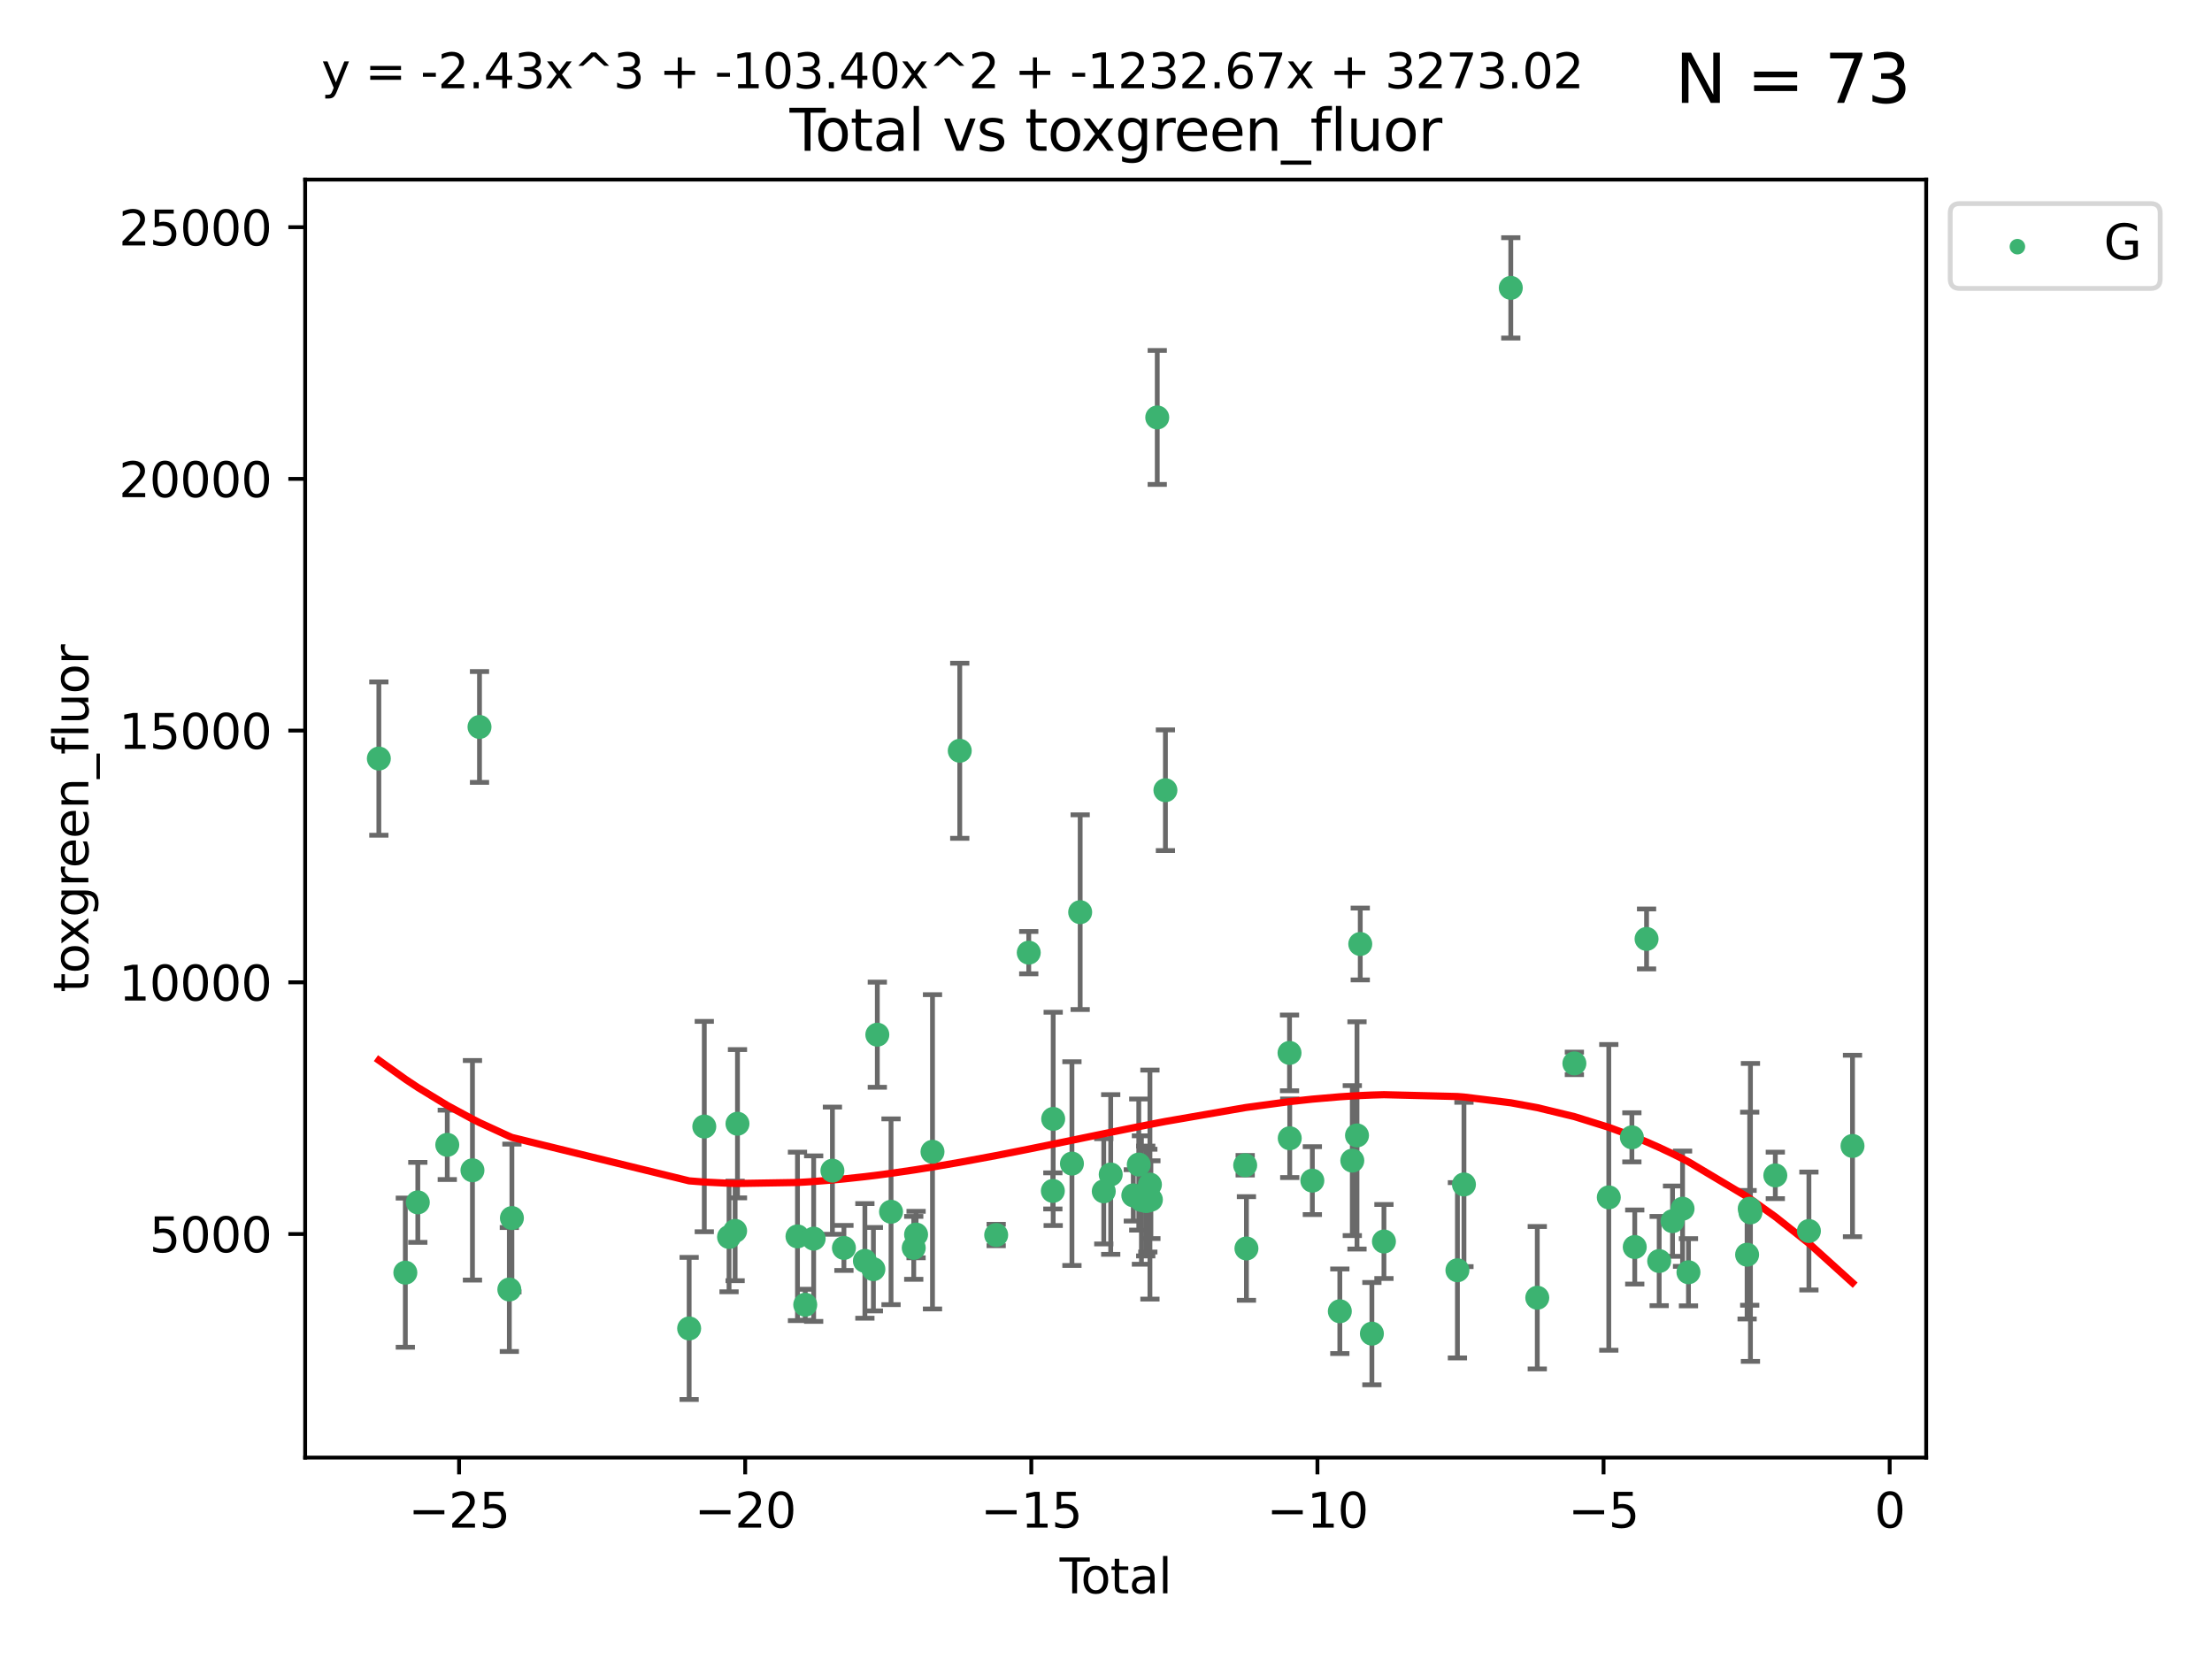 <?xml version="1.0" encoding="utf-8" standalone="no"?>
<!DOCTYPE svg PUBLIC "-//W3C//DTD SVG 1.1//EN"
  "http://www.w3.org/Graphics/SVG/1.1/DTD/svg11.dtd">
<svg xmlns:xlink="http://www.w3.org/1999/xlink" width="460.8pt" height="345.6pt" viewBox="0 0 460.8 345.6" xmlns="http://www.w3.org/2000/svg" version="1.1">
 <defs>
  <style type="text/css">*{stroke-linejoin: round; stroke-linecap: butt}</style>
 </defs>
 <g id="figure_1">
  <g id="patch_1">
   <path d="M 0 345.6 
L 460.8 345.6 
L 460.8 0 
L 0 0 
z
" style="fill: #ffffff"/>
  </g>
  <g id="axes_1">
   <g id="patch_2">
    <path d="M 63.571 303.64 
L 401.26 303.64 
L 401.26 37.411 
L 63.571 37.411 
z
" style="fill: #ffffff"/>
   </g>
   <g id="PathCollection_1">
    <defs>
     <path id="m7f7643f779" d="M 0 1.118 
C 0.297 1.118 0.581 1 0.791 0.791 
C 1 0.581 1.118 0.297 1.118 0 
C 1.118 -0.297 1 -0.581 0.791 -0.791 
C 0.581 -1 0.297 -1.118 0 -1.118 
C -0.297 -1.118 -0.581 -1 -0.791 -0.791 
C -1 -0.581 -1.118 -0.297 -1.118 0 
C -1.118 0.297 -1 0.581 -0.791 0.791 
C -0.581 1 -0.297 1.118 0 1.118 
z
" style="stroke: #3cb371"/>
    </defs>
    <g clip-path="url(#pfee9a7b9fa)">
     <use xlink:href="#m7f7643f779" x="78.921" y="158.022" style="fill: #3cb371; stroke: #3cb371"/>
     <use xlink:href="#m7f7643f779" x="84.439" y="265.116" style="fill: #3cb371; stroke: #3cb371"/>
     <use xlink:href="#m7f7643f779" x="87.038" y="250.474" style="fill: #3cb371; stroke: #3cb371"/>
     <use xlink:href="#m7f7643f779" x="93.176" y="238.492" style="fill: #3cb371; stroke: #3cb371"/>
     <use xlink:href="#m7f7643f779" x="98.421" y="243.793" style="fill: #3cb371; stroke: #3cb371"/>
     <use xlink:href="#m7f7643f779" x="99.89" y="151.436" style="fill: #3cb371; stroke: #3cb371"/>
     <use xlink:href="#m7f7643f779" x="106.104" y="268.626" style="fill: #3cb371; stroke: #3cb371"/>
     <use xlink:href="#m7f7643f779" x="106.641" y="253.74" style="fill: #3cb371; stroke: #3cb371"/>
     <use xlink:href="#m7f7643f779" x="143.562" y="276.74" style="fill: #3cb371; stroke: #3cb371"/>
     <use xlink:href="#m7f7643f779" x="146.717" y="234.682" style="fill: #3cb371; stroke: #3cb371"/>
     <use xlink:href="#m7f7643f779" x="151.875" y="257.687" style="fill: #3cb371; stroke: #3cb371"/>
     <use xlink:href="#m7f7643f779" x="153.14" y="256.417" style="fill: #3cb371; stroke: #3cb371"/>
     <use xlink:href="#m7f7643f779" x="153.631" y="234.092" style="fill: #3cb371; stroke: #3cb371"/>
     <use xlink:href="#m7f7643f779" x="166.129" y="257.566" style="fill: #3cb371; stroke: #3cb371"/>
     <use xlink:href="#m7f7643f779" x="167.745" y="271.8" style="fill: #3cb371; stroke: #3cb371"/>
     <use xlink:href="#m7f7643f779" x="169.501" y="258.031" style="fill: #3cb371; stroke: #3cb371"/>
     <use xlink:href="#m7f7643f779" x="173.408" y="243.873" style="fill: #3cb371; stroke: #3cb371"/>
     <use xlink:href="#m7f7643f779" x="175.807" y="259.968" style="fill: #3cb371; stroke: #3cb371"/>
     <use xlink:href="#m7f7643f779" x="180.172" y="262.67" style="fill: #3cb371; stroke: #3cb371"/>
     <use xlink:href="#m7f7643f779" x="181.944" y="264.397" style="fill: #3cb371; stroke: #3cb371"/>
     <use xlink:href="#m7f7643f779" x="182.763" y="215.544" style="fill: #3cb371; stroke: #3cb371"/>
     <use xlink:href="#m7f7643f779" x="185.619" y="252.432" style="fill: #3cb371; stroke: #3cb371"/>
     <use xlink:href="#m7f7643f779" x="190.349" y="259.951" style="fill: #3cb371; stroke: #3cb371"/>
     <use xlink:href="#m7f7643f779" x="190.836" y="257.178" style="fill: #3cb371; stroke: #3cb371"/>
     <use xlink:href="#m7f7643f779" x="194.257" y="239.939" style="fill: #3cb371; stroke: #3cb371"/>
     <use xlink:href="#m7f7643f779" x="199.935" y="156.397" style="fill: #3cb371; stroke: #3cb371"/>
     <use xlink:href="#m7f7643f779" x="207.523" y="257.271" style="fill: #3cb371; stroke: #3cb371"/>
     <use xlink:href="#m7f7643f779" x="214.308" y="198.454" style="fill: #3cb371; stroke: #3cb371"/>
     <use xlink:href="#m7f7643f779" x="219.329" y="248.09" style="fill: #3cb371; stroke: #3cb371"/>
     <use xlink:href="#m7f7643f779" x="219.398" y="233.086" style="fill: #3cb371; stroke: #3cb371"/>
     <use xlink:href="#m7f7643f779" x="223.305" y="242.398" style="fill: #3cb371; stroke: #3cb371"/>
     <use xlink:href="#m7f7643f779" x="225.02" y="190.022" style="fill: #3cb371; stroke: #3cb371"/>
     <use xlink:href="#m7f7643f779" x="229.936" y="248.176" style="fill: #3cb371; stroke: #3cb371"/>
     <use xlink:href="#m7f7643f779" x="231.381" y="244.666" style="fill: #3cb371; stroke: #3cb371"/>
     <use xlink:href="#m7f7643f779" x="236.091" y="249.017" style="fill: #3cb371; stroke: #3cb371"/>
     <use xlink:href="#m7f7643f779" x="237.228" y="242.598" style="fill: #3cb371; stroke: #3cb371"/>
     <use xlink:href="#m7f7643f779" x="237.782" y="249.984" style="fill: #3cb371; stroke: #3cb371"/>
     <use xlink:href="#m7f7643f779" x="238.674" y="250.193" style="fill: #3cb371; stroke: #3cb371"/>
     <use xlink:href="#m7f7643f779" x="239.113" y="250.113" style="fill: #3cb371; stroke: #3cb371"/>
     <use xlink:href="#m7f7643f779" x="239.552" y="246.77" style="fill: #3cb371; stroke: #3cb371"/>
     <use xlink:href="#m7f7643f779" x="239.751" y="249.917" style="fill: #3cb371; stroke: #3cb371"/>
     <use xlink:href="#m7f7643f779" x="241.076" y="86.964" style="fill: #3cb371; stroke: #3cb371"/>
     <use xlink:href="#m7f7643f779" x="242.778" y="164.617" style="fill: #3cb371; stroke: #3cb371"/>
     <use xlink:href="#m7f7643f779" x="259.395" y="242.739" style="fill: #3cb371; stroke: #3cb371"/>
     <use xlink:href="#m7f7643f779" x="259.655" y="260.077" style="fill: #3cb371; stroke: #3cb371"/>
     <use xlink:href="#m7f7643f779" x="268.632" y="219.34" style="fill: #3cb371; stroke: #3cb371"/>
     <use xlink:href="#m7f7643f779" x="268.677" y="237.122" style="fill: #3cb371; stroke: #3cb371"/>
     <use xlink:href="#m7f7643f779" x="273.386" y="245.946" style="fill: #3cb371; stroke: #3cb371"/>
     <use xlink:href="#m7f7643f779" x="279.111" y="273.16" style="fill: #3cb371; stroke: #3cb371"/>
     <use xlink:href="#m7f7643f779" x="281.71" y="241.774" style="fill: #3cb371; stroke: #3cb371"/>
     <use xlink:href="#m7f7643f779" x="282.688" y="236.527" style="fill: #3cb371; stroke: #3cb371"/>
     <use xlink:href="#m7f7643f779" x="283.367" y="196.65" style="fill: #3cb371; stroke: #3cb371"/>
     <use xlink:href="#m7f7643f779" x="285.791" y="277.822" style="fill: #3cb371; stroke: #3cb371"/>
     <use xlink:href="#m7f7643f779" x="288.301" y="258.626" style="fill: #3cb371; stroke: #3cb371"/>
     <use xlink:href="#m7f7643f779" x="303.608" y="264.622" style="fill: #3cb371; stroke: #3cb371"/>
     <use xlink:href="#m7f7643f779" x="304.968" y="246.747" style="fill: #3cb371; stroke: #3cb371"/>
     <use xlink:href="#m7f7643f779" x="314.725" y="59.967" style="fill: #3cb371; stroke: #3cb371"/>
     <use xlink:href="#m7f7643f779" x="320.243" y="270.341" style="fill: #3cb371; stroke: #3cb371"/>
     <use xlink:href="#m7f7643f779" x="327.972" y="221.525" style="fill: #3cb371; stroke: #3cb371"/>
     <use xlink:href="#m7f7643f779" x="335.143" y="249.436" style="fill: #3cb371; stroke: #3cb371"/>
     <use xlink:href="#m7f7643f779" x="339.951" y="236.927" style="fill: #3cb371; stroke: #3cb371"/>
     <use xlink:href="#m7f7643f779" x="340.549" y="259.778" style="fill: #3cb371; stroke: #3cb371"/>
     <use xlink:href="#m7f7643f779" x="343.009" y="195.597" style="fill: #3cb371; stroke: #3cb371"/>
     <use xlink:href="#m7f7643f779" x="345.637" y="262.7" style="fill: #3cb371; stroke: #3cb371"/>
     <use xlink:href="#m7f7643f779" x="348.419" y="254.39" style="fill: #3cb371; stroke: #3cb371"/>
     <use xlink:href="#m7f7643f779" x="350.508" y="251.796" style="fill: #3cb371; stroke: #3cb371"/>
     <use xlink:href="#m7f7643f779" x="351.738" y="265.033" style="fill: #3cb371; stroke: #3cb371"/>
     <use xlink:href="#m7f7643f779" x="363.954" y="261.377" style="fill: #3cb371; stroke: #3cb371"/>
     <use xlink:href="#m7f7643f779" x="364.498" y="251.795" style="fill: #3cb371; stroke: #3cb371"/>
     <use xlink:href="#m7f7643f779" x="364.649" y="252.565" style="fill: #3cb371; stroke: #3cb371"/>
     <use xlink:href="#m7f7643f779" x="369.832" y="244.859" style="fill: #3cb371; stroke: #3cb371"/>
     <use xlink:href="#m7f7643f779" x="376.83" y="256.444" style="fill: #3cb371; stroke: #3cb371"/>
     <use xlink:href="#m7f7643f779" x="385.911" y="238.724" style="fill: #3cb371; stroke: #3cb371"/>
    </g>
   </g>
   <g id="matplotlib.axis_1">
    <g id="xtick_1">
     <g id="line2d_1">
      <defs>
       <path id="m9ff18c17f3" d="M 0 0 
L 0 3.5 
" style="stroke: #000000; stroke-width: 0.8"/>
      </defs>
      <g>
       <use xlink:href="#m9ff18c17f3" x="95.633" y="303.64" style="stroke: #000000; stroke-width: 0.8"/>
      </g>
     </g>
     <g id="text_1">
      <!-- −25 -->
      <g transform="translate(85.08 318.238)scale(0.1 -0.1)">
       <defs>
        <path id="DejaVuSans-2212" d="M 678 2272 
L 4684 2272 
L 4684 1741 
L 678 1741 
L 678 2272 
z
" transform="scale(0.016)"/>
        <path id="DejaVuSans-32" d="M 1228 531 
L 3431 531 
L 3431 0 
L 469 0 
L 469 531 
Q 828 903 1448 1529 
Q 2069 2156 2228 2338 
Q 2531 2678 2651 2914 
Q 2772 3150 2772 3378 
Q 2772 3750 2511 3984 
Q 2250 4219 1831 4219 
Q 1534 4219 1204 4116 
Q 875 4013 500 3803 
L 500 4441 
Q 881 4594 1212 4672 
Q 1544 4750 1819 4750 
Q 2544 4750 2975 4387 
Q 3406 4025 3406 3419 
Q 3406 3131 3298 2873 
Q 3191 2616 2906 2266 
Q 2828 2175 2409 1742 
Q 1991 1309 1228 531 
z
" transform="scale(0.016)"/>
        <path id="DejaVuSans-35" d="M 691 4666 
L 3169 4666 
L 3169 4134 
L 1269 4134 
L 1269 2991 
Q 1406 3038 1543 3061 
Q 1681 3084 1819 3084 
Q 2600 3084 3056 2656 
Q 3513 2228 3513 1497 
Q 3513 744 3044 326 
Q 2575 -91 1722 -91 
Q 1428 -91 1123 -41 
Q 819 9 494 109 
L 494 744 
Q 775 591 1075 516 
Q 1375 441 1709 441 
Q 2250 441 2565 725 
Q 2881 1009 2881 1497 
Q 2881 1984 2565 2268 
Q 2250 2553 1709 2553 
Q 1456 2553 1204 2497 
Q 953 2441 691 2322 
L 691 4666 
z
" transform="scale(0.016)"/>
       </defs>
       <use xlink:href="#DejaVuSans-2212"/>
       <use xlink:href="#DejaVuSans-32" x="83.789"/>
       <use xlink:href="#DejaVuSans-35" x="147.412"/>
      </g>
     </g>
    </g>
    <g id="xtick_2">
     <g id="line2d_2">
      <g>
       <use xlink:href="#m9ff18c17f3" x="155.237" y="303.64" style="stroke: #000000; stroke-width: 0.8"/>
      </g>
     </g>
     <g id="text_2">
      <!-- −20 -->
      <g transform="translate(144.684 318.238)scale(0.1 -0.1)">
       <defs>
        <path id="DejaVuSans-30" d="M 2034 4250 
Q 1547 4250 1301 3770 
Q 1056 3291 1056 2328 
Q 1056 1369 1301 889 
Q 1547 409 2034 409 
Q 2525 409 2770 889 
Q 3016 1369 3016 2328 
Q 3016 3291 2770 3770 
Q 2525 4250 2034 4250 
z
M 2034 4750 
Q 2819 4750 3233 4129 
Q 3647 3509 3647 2328 
Q 3647 1150 3233 529 
Q 2819 -91 2034 -91 
Q 1250 -91 836 529 
Q 422 1150 422 2328 
Q 422 3509 836 4129 
Q 1250 4750 2034 4750 
z
" transform="scale(0.016)"/>
       </defs>
       <use xlink:href="#DejaVuSans-2212"/>
       <use xlink:href="#DejaVuSans-32" x="83.789"/>
       <use xlink:href="#DejaVuSans-30" x="147.412"/>
      </g>
     </g>
    </g>
    <g id="xtick_3">
     <g id="line2d_3">
      <g>
       <use xlink:href="#m9ff18c17f3" x="214.841" y="303.64" style="stroke: #000000; stroke-width: 0.8"/>
      </g>
     </g>
     <g id="text_3">
      <!-- −15 -->
      <g transform="translate(204.289 318.238)scale(0.1 -0.1)">
       <defs>
        <path id="DejaVuSans-31" d="M 794 531 
L 1825 531 
L 1825 4091 
L 703 3866 
L 703 4441 
L 1819 4666 
L 2450 4666 
L 2450 531 
L 3481 531 
L 3481 0 
L 794 0 
L 794 531 
z
" transform="scale(0.016)"/>
       </defs>
       <use xlink:href="#DejaVuSans-2212"/>
       <use xlink:href="#DejaVuSans-31" x="83.789"/>
       <use xlink:href="#DejaVuSans-35" x="147.412"/>
      </g>
     </g>
    </g>
    <g id="xtick_4">
     <g id="line2d_4">
      <g>
       <use xlink:href="#m9ff18c17f3" x="274.445" y="303.64" style="stroke: #000000; stroke-width: 0.8"/>
      </g>
     </g>
     <g id="text_4">
      <!-- −10 -->
      <g transform="translate(263.893 318.238)scale(0.1 -0.1)">
       <use xlink:href="#DejaVuSans-2212"/>
       <use xlink:href="#DejaVuSans-31" x="83.789"/>
       <use xlink:href="#DejaVuSans-30" x="147.412"/>
      </g>
     </g>
    </g>
    <g id="xtick_5">
     <g id="line2d_5">
      <g>
       <use xlink:href="#m9ff18c17f3" x="334.05" y="303.64" style="stroke: #000000; stroke-width: 0.8"/>
      </g>
     </g>
     <g id="text_5">
      <!-- −5 -->
      <g transform="translate(326.678 318.238)scale(0.1 -0.1)">
       <use xlink:href="#DejaVuSans-2212"/>
       <use xlink:href="#DejaVuSans-35" x="83.789"/>
      </g>
     </g>
    </g>
    <g id="xtick_6">
     <g id="line2d_6">
      <g>
       <use xlink:href="#m9ff18c17f3" x="393.654" y="303.64" style="stroke: #000000; stroke-width: 0.8"/>
      </g>
     </g>
     <g id="text_6">
      <!-- 0 -->
      <g transform="translate(390.473 318.238)scale(0.1 -0.1)">
       <use xlink:href="#DejaVuSans-30"/>
      </g>
     </g>
    </g>
    <g id="text_7">
     <!-- Total -->
     <g transform="translate(220.739 331.917)scale(0.1 -0.1)">
      <defs>
       <path id="DejaVuSans-54" d="M -19 4666 
L 3928 4666 
L 3928 4134 
L 2272 4134 
L 2272 0 
L 1638 0 
L 1638 4134 
L -19 4134 
L -19 4666 
z
" transform="scale(0.016)"/>
       <path id="DejaVuSans-6f" d="M 1959 3097 
Q 1497 3097 1228 2736 
Q 959 2375 959 1747 
Q 959 1119 1226 758 
Q 1494 397 1959 397 
Q 2419 397 2687 759 
Q 2956 1122 2956 1747 
Q 2956 2369 2687 2733 
Q 2419 3097 1959 3097 
z
M 1959 3584 
Q 2709 3584 3137 3096 
Q 3566 2609 3566 1747 
Q 3566 888 3137 398 
Q 2709 -91 1959 -91 
Q 1206 -91 779 398 
Q 353 888 353 1747 
Q 353 2609 779 3096 
Q 1206 3584 1959 3584 
z
" transform="scale(0.016)"/>
       <path id="DejaVuSans-74" d="M 1172 4494 
L 1172 3500 
L 2356 3500 
L 2356 3053 
L 1172 3053 
L 1172 1153 
Q 1172 725 1289 603 
Q 1406 481 1766 481 
L 2356 481 
L 2356 0 
L 1766 0 
Q 1100 0 847 248 
Q 594 497 594 1153 
L 594 3053 
L 172 3053 
L 172 3500 
L 594 3500 
L 594 4494 
L 1172 4494 
z
" transform="scale(0.016)"/>
       <path id="DejaVuSans-61" d="M 2194 1759 
Q 1497 1759 1228 1600 
Q 959 1441 959 1056 
Q 959 750 1161 570 
Q 1363 391 1709 391 
Q 2188 391 2477 730 
Q 2766 1069 2766 1631 
L 2766 1759 
L 2194 1759 
z
M 3341 1997 
L 3341 0 
L 2766 0 
L 2766 531 
Q 2569 213 2275 61 
Q 1981 -91 1556 -91 
Q 1019 -91 701 211 
Q 384 513 384 1019 
Q 384 1609 779 1909 
Q 1175 2209 1959 2209 
L 2766 2209 
L 2766 2266 
Q 2766 2663 2505 2880 
Q 2244 3097 1772 3097 
Q 1472 3097 1187 3025 
Q 903 2953 641 2809 
L 641 3341 
Q 956 3463 1253 3523 
Q 1550 3584 1831 3584 
Q 2591 3584 2966 3190 
Q 3341 2797 3341 1997 
z
" transform="scale(0.016)"/>
       <path id="DejaVuSans-6c" d="M 603 4863 
L 1178 4863 
L 1178 0 
L 603 0 
L 603 4863 
z
" transform="scale(0.016)"/>
      </defs>
      <use xlink:href="#DejaVuSans-54"/>
      <use xlink:href="#DejaVuSans-6f" x="44.084"/>
      <use xlink:href="#DejaVuSans-74" x="105.266"/>
      <use xlink:href="#DejaVuSans-61" x="144.475"/>
      <use xlink:href="#DejaVuSans-6c" x="205.754"/>
     </g>
    </g>
   </g>
   <g id="matplotlib.axis_2">
    <g id="ytick_1">
     <g id="line2d_7">
      <defs>
       <path id="m37f321ae6d" d="M 0 0 
L -3.5 0 
" style="stroke: #000000; stroke-width: 0.8"/>
      </defs>
      <g>
       <use xlink:href="#m37f321ae6d" x="63.571" y="257.066" style="stroke: #000000; stroke-width: 0.8"/>
      </g>
     </g>
     <g id="text_8">
      <!-- 5000 -->
      <g transform="translate(31.121 260.866)scale(0.1 -0.1)">
       <use xlink:href="#DejaVuSans-35"/>
       <use xlink:href="#DejaVuSans-30" x="63.623"/>
       <use xlink:href="#DejaVuSans-30" x="127.246"/>
       <use xlink:href="#DejaVuSans-30" x="190.869"/>
      </g>
     </g>
    </g>
    <g id="ytick_2">
     <g id="line2d_8">
      <g>
       <use xlink:href="#m37f321ae6d" x="63.571" y="204.632" style="stroke: #000000; stroke-width: 0.8"/>
      </g>
     </g>
     <g id="text_9">
      <!-- 10000 -->
      <g transform="translate(24.759 208.431)scale(0.1 -0.1)">
       <use xlink:href="#DejaVuSans-31"/>
       <use xlink:href="#DejaVuSans-30" x="63.623"/>
       <use xlink:href="#DejaVuSans-30" x="127.246"/>
       <use xlink:href="#DejaVuSans-30" x="190.869"/>
       <use xlink:href="#DejaVuSans-30" x="254.492"/>
      </g>
     </g>
    </g>
    <g id="ytick_3">
     <g id="line2d_9">
      <g>
       <use xlink:href="#m37f321ae6d" x="63.571" y="152.197" style="stroke: #000000; stroke-width: 0.8"/>
      </g>
     </g>
     <g id="text_10">
      <!-- 15000 -->
      <g transform="translate(24.759 155.996)scale(0.1 -0.1)">
       <use xlink:href="#DejaVuSans-31"/>
       <use xlink:href="#DejaVuSans-35" x="63.623"/>
       <use xlink:href="#DejaVuSans-30" x="127.246"/>
       <use xlink:href="#DejaVuSans-30" x="190.869"/>
       <use xlink:href="#DejaVuSans-30" x="254.492"/>
      </g>
     </g>
    </g>
    <g id="ytick_4">
     <g id="line2d_10">
      <g>
       <use xlink:href="#m37f321ae6d" x="63.571" y="99.762" style="stroke: #000000; stroke-width: 0.8"/>
      </g>
     </g>
     <g id="text_11">
      <!-- 20000 -->
      <g transform="translate(24.759 103.561)scale(0.1 -0.1)">
       <use xlink:href="#DejaVuSans-32"/>
       <use xlink:href="#DejaVuSans-30" x="63.623"/>
       <use xlink:href="#DejaVuSans-30" x="127.246"/>
       <use xlink:href="#DejaVuSans-30" x="190.869"/>
       <use xlink:href="#DejaVuSans-30" x="254.492"/>
      </g>
     </g>
    </g>
    <g id="ytick_5">
     <g id="line2d_11">
      <g>
       <use xlink:href="#m37f321ae6d" x="63.571" y="47.327" style="stroke: #000000; stroke-width: 0.8"/>
      </g>
     </g>
     <g id="text_12">
      <!-- 25000 -->
      <g transform="translate(24.759 51.126)scale(0.1 -0.1)">
       <use xlink:href="#DejaVuSans-32"/>
       <use xlink:href="#DejaVuSans-35" x="63.623"/>
       <use xlink:href="#DejaVuSans-30" x="127.246"/>
       <use xlink:href="#DejaVuSans-30" x="190.869"/>
       <use xlink:href="#DejaVuSans-30" x="254.492"/>
      </g>
     </g>
    </g>
    <g id="text_13">
     <!-- toxgreen_fluor -->
     <g transform="translate(18.401 206.72)rotate(-90)scale(0.1 -0.1)">
      <defs>
       <path id="DejaVuSans-78" d="M 3513 3500 
L 2247 1797 
L 3578 0 
L 2900 0 
L 1881 1375 
L 863 0 
L 184 0 
L 1544 1831 
L 300 3500 
L 978 3500 
L 1906 2253 
L 2834 3500 
L 3513 3500 
z
" transform="scale(0.016)"/>
       <path id="DejaVuSans-67" d="M 2906 1791 
Q 2906 2416 2648 2759 
Q 2391 3103 1925 3103 
Q 1463 3103 1205 2759 
Q 947 2416 947 1791 
Q 947 1169 1205 825 
Q 1463 481 1925 481 
Q 2391 481 2648 825 
Q 2906 1169 2906 1791 
z
M 3481 434 
Q 3481 -459 3084 -895 
Q 2688 -1331 1869 -1331 
Q 1566 -1331 1297 -1286 
Q 1028 -1241 775 -1147 
L 775 -588 
Q 1028 -725 1275 -790 
Q 1522 -856 1778 -856 
Q 2344 -856 2625 -561 
Q 2906 -266 2906 331 
L 2906 616 
Q 2728 306 2450 153 
Q 2172 0 1784 0 
Q 1141 0 747 490 
Q 353 981 353 1791 
Q 353 2603 747 3093 
Q 1141 3584 1784 3584 
Q 2172 3584 2450 3431 
Q 2728 3278 2906 2969 
L 2906 3500 
L 3481 3500 
L 3481 434 
z
" transform="scale(0.016)"/>
       <path id="DejaVuSans-72" d="M 2631 2963 
Q 2534 3019 2420 3045 
Q 2306 3072 2169 3072 
Q 1681 3072 1420 2755 
Q 1159 2438 1159 1844 
L 1159 0 
L 581 0 
L 581 3500 
L 1159 3500 
L 1159 2956 
Q 1341 3275 1631 3429 
Q 1922 3584 2338 3584 
Q 2397 3584 2469 3576 
Q 2541 3569 2628 3553 
L 2631 2963 
z
" transform="scale(0.016)"/>
       <path id="DejaVuSans-65" d="M 3597 1894 
L 3597 1613 
L 953 1613 
Q 991 1019 1311 708 
Q 1631 397 2203 397 
Q 2534 397 2845 478 
Q 3156 559 3463 722 
L 3463 178 
Q 3153 47 2828 -22 
Q 2503 -91 2169 -91 
Q 1331 -91 842 396 
Q 353 884 353 1716 
Q 353 2575 817 3079 
Q 1281 3584 2069 3584 
Q 2775 3584 3186 3129 
Q 3597 2675 3597 1894 
z
M 3022 2063 
Q 3016 2534 2758 2815 
Q 2500 3097 2075 3097 
Q 1594 3097 1305 2825 
Q 1016 2553 972 2059 
L 3022 2063 
z
" transform="scale(0.016)"/>
       <path id="DejaVuSans-6e" d="M 3513 2113 
L 3513 0 
L 2938 0 
L 2938 2094 
Q 2938 2591 2744 2837 
Q 2550 3084 2163 3084 
Q 1697 3084 1428 2787 
Q 1159 2491 1159 1978 
L 1159 0 
L 581 0 
L 581 3500 
L 1159 3500 
L 1159 2956 
Q 1366 3272 1645 3428 
Q 1925 3584 2291 3584 
Q 2894 3584 3203 3211 
Q 3513 2838 3513 2113 
z
" transform="scale(0.016)"/>
       <path id="DejaVuSans-5f" d="M 3263 -1063 
L 3263 -1509 
L -63 -1509 
L -63 -1063 
L 3263 -1063 
z
" transform="scale(0.016)"/>
       <path id="DejaVuSans-66" d="M 2375 4863 
L 2375 4384 
L 1825 4384 
Q 1516 4384 1395 4259 
Q 1275 4134 1275 3809 
L 1275 3500 
L 2222 3500 
L 2222 3053 
L 1275 3053 
L 1275 0 
L 697 0 
L 697 3053 
L 147 3053 
L 147 3500 
L 697 3500 
L 697 3744 
Q 697 4328 969 4595 
Q 1241 4863 1831 4863 
L 2375 4863 
z
" transform="scale(0.016)"/>
       <path id="DejaVuSans-75" d="M 544 1381 
L 544 3500 
L 1119 3500 
L 1119 1403 
Q 1119 906 1312 657 
Q 1506 409 1894 409 
Q 2359 409 2629 706 
Q 2900 1003 2900 1516 
L 2900 3500 
L 3475 3500 
L 3475 0 
L 2900 0 
L 2900 538 
Q 2691 219 2414 64 
Q 2138 -91 1772 -91 
Q 1169 -91 856 284 
Q 544 659 544 1381 
z
M 1991 3584 
L 1991 3584 
z
" transform="scale(0.016)"/>
      </defs>
      <use xlink:href="#DejaVuSans-74"/>
      <use xlink:href="#DejaVuSans-6f" x="39.209"/>
      <use xlink:href="#DejaVuSans-78" x="97.266"/>
      <use xlink:href="#DejaVuSans-67" x="156.445"/>
      <use xlink:href="#DejaVuSans-72" x="219.922"/>
      <use xlink:href="#DejaVuSans-65" x="258.785"/>
      <use xlink:href="#DejaVuSans-65" x="320.309"/>
      <use xlink:href="#DejaVuSans-6e" x="381.832"/>
      <use xlink:href="#DejaVuSans-5f" x="445.211"/>
      <use xlink:href="#DejaVuSans-66" x="495.211"/>
      <use xlink:href="#DejaVuSans-6c" x="530.416"/>
      <use xlink:href="#DejaVuSans-75" x="558.199"/>
      <use xlink:href="#DejaVuSans-6f" x="621.578"/>
      <use xlink:href="#DejaVuSans-72" x="682.76"/>
     </g>
    </g>
   </g>
   <g id="LineCollection_1">
    <path d="M 78.921 173.993 
L 78.921 142.052 
" clip-path="url(#pfee9a7b9fa)" style="fill: none; stroke: #696969"/>
    <path d="M 84.439 280.651 
L 84.439 249.58 
" clip-path="url(#pfee9a7b9fa)" style="fill: none; stroke: #696969"/>
    <path d="M 87.038 258.805 
L 87.038 242.143 
" clip-path="url(#pfee9a7b9fa)" style="fill: none; stroke: #696969"/>
    <path d="M 93.176 245.719 
L 93.176 231.266 
" clip-path="url(#pfee9a7b9fa)" style="fill: none; stroke: #696969"/>
    <path d="M 98.421 266.662 
L 98.421 220.924 
" clip-path="url(#pfee9a7b9fa)" style="fill: none; stroke: #696969"/>
    <path d="M 99.89 162.981 
L 99.89 139.891 
" clip-path="url(#pfee9a7b9fa)" style="fill: none; stroke: #696969"/>
    <path d="M 106.104 281.54 
L 106.104 255.712 
" clip-path="url(#pfee9a7b9fa)" style="fill: none; stroke: #696969"/>
    <path d="M 106.641 269.141 
L 106.641 238.338 
" clip-path="url(#pfee9a7b9fa)" style="fill: none; stroke: #696969"/>
    <path d="M 143.562 291.539 
L 143.562 261.94 
" clip-path="url(#pfee9a7b9fa)" style="fill: none; stroke: #696969"/>
    <path d="M 146.717 256.592 
L 146.717 212.772 
" clip-path="url(#pfee9a7b9fa)" style="fill: none; stroke: #696969"/>
    <path d="M 151.875 269.103 
L 151.875 246.272 
" clip-path="url(#pfee9a7b9fa)" style="fill: none; stroke: #696969"/>
    <path d="M 153.14 266.787 
L 153.14 246.047 
" clip-path="url(#pfee9a7b9fa)" style="fill: none; stroke: #696969"/>
    <path d="M 153.631 249.535 
L 153.631 218.65 
" clip-path="url(#pfee9a7b9fa)" style="fill: none; stroke: #696969"/>
    <path d="M 166.129 275.113 
L 166.129 240.019 
" clip-path="url(#pfee9a7b9fa)" style="fill: none; stroke: #696969"/>
    <path d="M 167.745 275.023 
L 167.745 268.578 
" clip-path="url(#pfee9a7b9fa)" style="fill: none; stroke: #696969"/>
    <path d="M 169.501 275.273 
L 169.501 240.789 
" clip-path="url(#pfee9a7b9fa)" style="fill: none; stroke: #696969"/>
    <path d="M 173.408 257.123 
L 173.408 230.624 
" clip-path="url(#pfee9a7b9fa)" style="fill: none; stroke: #696969"/>
    <path d="M 175.807 264.657 
L 175.807 255.28 
" clip-path="url(#pfee9a7b9fa)" style="fill: none; stroke: #696969"/>
    <path d="M 180.172 274.607 
L 180.172 250.732 
" clip-path="url(#pfee9a7b9fa)" style="fill: none; stroke: #696969"/>
    <path d="M 181.944 273.087 
L 181.944 255.707 
" clip-path="url(#pfee9a7b9fa)" style="fill: none; stroke: #696969"/>
    <path d="M 182.763 226.495 
L 182.763 204.594 
" clip-path="url(#pfee9a7b9fa)" style="fill: none; stroke: #696969"/>
    <path d="M 185.619 271.779 
L 185.619 233.085 
" clip-path="url(#pfee9a7b9fa)" style="fill: none; stroke: #696969"/>
    <path d="M 190.349 266.503 
L 190.349 253.399 
" clip-path="url(#pfee9a7b9fa)" style="fill: none; stroke: #696969"/>
    <path d="M 190.836 262.021 
L 190.836 252.336 
" clip-path="url(#pfee9a7b9fa)" style="fill: none; stroke: #696969"/>
    <path d="M 194.257 272.674 
L 194.257 207.203 
" clip-path="url(#pfee9a7b9fa)" style="fill: none; stroke: #696969"/>
    <path d="M 199.935 174.635 
L 199.935 138.16 
" clip-path="url(#pfee9a7b9fa)" style="fill: none; stroke: #696969"/>
    <path d="M 207.523 259.498 
L 207.523 255.043 
" clip-path="url(#pfee9a7b9fa)" style="fill: none; stroke: #696969"/>
    <path d="M 214.308 202.862 
L 214.308 194.046 
" clip-path="url(#pfee9a7b9fa)" style="fill: none; stroke: #696969"/>
    <path d="M 219.329 251.849 
L 219.329 244.33 
" clip-path="url(#pfee9a7b9fa)" style="fill: none; stroke: #696969"/>
    <path d="M 219.398 255.305 
L 219.398 210.867 
" clip-path="url(#pfee9a7b9fa)" style="fill: none; stroke: #696969"/>
    <path d="M 223.305 263.62 
L 223.305 221.176 
" clip-path="url(#pfee9a7b9fa)" style="fill: none; stroke: #696969"/>
    <path d="M 225.02 210.3 
L 225.02 169.743 
" clip-path="url(#pfee9a7b9fa)" style="fill: none; stroke: #696969"/>
    <path d="M 229.936 259.135 
L 229.936 237.216 
" clip-path="url(#pfee9a7b9fa)" style="fill: none; stroke: #696969"/>
    <path d="M 231.381 261.297 
L 231.381 228.034 
" clip-path="url(#pfee9a7b9fa)" style="fill: none; stroke: #696969"/>
    <path d="M 236.091 254.369 
L 236.091 243.665 
" clip-path="url(#pfee9a7b9fa)" style="fill: none; stroke: #696969"/>
    <path d="M 237.228 256.254 
L 237.228 228.943 
" clip-path="url(#pfee9a7b9fa)" style="fill: none; stroke: #696969"/>
    <path d="M 237.782 263.359 
L 237.782 236.609 
" clip-path="url(#pfee9a7b9fa)" style="fill: none; stroke: #696969"/>
    <path d="M 238.674 261.635 
L 238.674 238.751 
" clip-path="url(#pfee9a7b9fa)" style="fill: none; stroke: #696969"/>
    <path d="M 239.113 260.82 
L 239.113 239.407 
" clip-path="url(#pfee9a7b9fa)" style="fill: none; stroke: #696969"/>
    <path d="M 239.552 270.622 
L 239.552 222.918 
" clip-path="url(#pfee9a7b9fa)" style="fill: none; stroke: #696969"/>
    <path d="M 239.751 258.016 
L 239.751 241.817 
" clip-path="url(#pfee9a7b9fa)" style="fill: none; stroke: #696969"/>
    <path d="M 241.076 100.918 
L 241.076 73.009 
" clip-path="url(#pfee9a7b9fa)" style="fill: none; stroke: #696969"/>
    <path d="M 242.778 177.184 
L 242.778 152.05 
" clip-path="url(#pfee9a7b9fa)" style="fill: none; stroke: #696969"/>
    <path d="M 259.395 244.777 
L 259.395 240.701 
" clip-path="url(#pfee9a7b9fa)" style="fill: none; stroke: #696969"/>
    <path d="M 259.655 270.867 
L 259.655 249.288 
" clip-path="url(#pfee9a7b9fa)" style="fill: none; stroke: #696969"/>
    <path d="M 268.632 227.227 
L 268.632 211.452 
" clip-path="url(#pfee9a7b9fa)" style="fill: none; stroke: #696969"/>
    <path d="M 268.677 245.306 
L 268.677 228.938 
" clip-path="url(#pfee9a7b9fa)" style="fill: none; stroke: #696969"/>
    <path d="M 273.386 253.016 
L 273.386 238.876 
" clip-path="url(#pfee9a7b9fa)" style="fill: none; stroke: #696969"/>
    <path d="M 279.111 281.967 
L 279.111 264.353 
" clip-path="url(#pfee9a7b9fa)" style="fill: none; stroke: #696969"/>
    <path d="M 281.71 257.396 
L 281.71 226.151 
" clip-path="url(#pfee9a7b9fa)" style="fill: none; stroke: #696969"/>
    <path d="M 282.688 260.198 
L 282.688 212.857 
" clip-path="url(#pfee9a7b9fa)" style="fill: none; stroke: #696969"/>
    <path d="M 283.367 204.135 
L 283.367 189.165 
" clip-path="url(#pfee9a7b9fa)" style="fill: none; stroke: #696969"/>
    <path d="M 285.791 288.478 
L 285.791 267.166 
" clip-path="url(#pfee9a7b9fa)" style="fill: none; stroke: #696969"/>
    <path d="M 288.301 266.337 
L 288.301 250.916 
" clip-path="url(#pfee9a7b9fa)" style="fill: none; stroke: #696969"/>
    <path d="M 303.608 282.883 
L 303.608 246.36 
" clip-path="url(#pfee9a7b9fa)" style="fill: none; stroke: #696969"/>
    <path d="M 304.968 263.86 
L 304.968 229.635 
" clip-path="url(#pfee9a7b9fa)" style="fill: none; stroke: #696969"/>
    <path d="M 314.725 70.422 
L 314.725 49.513 
" clip-path="url(#pfee9a7b9fa)" style="fill: none; stroke: #696969"/>
    <path d="M 320.243 285.175 
L 320.243 255.506 
" clip-path="url(#pfee9a7b9fa)" style="fill: none; stroke: #696969"/>
    <path d="M 327.972 223.869 
L 327.972 219.182 
" clip-path="url(#pfee9a7b9fa)" style="fill: none; stroke: #696969"/>
    <path d="M 335.143 281.28 
L 335.143 217.592 
" clip-path="url(#pfee9a7b9fa)" style="fill: none; stroke: #696969"/>
    <path d="M 339.951 242.041 
L 339.951 231.814 
" clip-path="url(#pfee9a7b9fa)" style="fill: none; stroke: #696969"/>
    <path d="M 340.549 267.491 
L 340.549 252.065 
" clip-path="url(#pfee9a7b9fa)" style="fill: none; stroke: #696969"/>
    <path d="M 343.009 201.842 
L 343.009 189.353 
" clip-path="url(#pfee9a7b9fa)" style="fill: none; stroke: #696969"/>
    <path d="M 345.637 271.996 
L 345.637 253.404 
" clip-path="url(#pfee9a7b9fa)" style="fill: none; stroke: #696969"/>
    <path d="M 348.419 261.712 
L 348.419 247.068 
" clip-path="url(#pfee9a7b9fa)" style="fill: none; stroke: #696969"/>
    <path d="M 350.508 263.803 
L 350.508 239.789 
" clip-path="url(#pfee9a7b9fa)" style="fill: none; stroke: #696969"/>
    <path d="M 351.738 272.032 
L 351.738 258.034 
" clip-path="url(#pfee9a7b9fa)" style="fill: none; stroke: #696969"/>
    <path d="M 363.954 274.763 
L 363.954 247.992 
" clip-path="url(#pfee9a7b9fa)" style="fill: none; stroke: #696969"/>
    <path d="M 364.498 271.903 
L 364.498 231.686 
" clip-path="url(#pfee9a7b9fa)" style="fill: none; stroke: #696969"/>
    <path d="M 364.649 283.598 
L 364.649 221.532 
" clip-path="url(#pfee9a7b9fa)" style="fill: none; stroke: #696969"/>
    <path d="M 369.832 249.702 
L 369.832 240.015 
" clip-path="url(#pfee9a7b9fa)" style="fill: none; stroke: #696969"/>
    <path d="M 376.83 268.725 
L 376.83 244.163 
" clip-path="url(#pfee9a7b9fa)" style="fill: none; stroke: #696969"/>
    <path d="M 385.911 257.625 
L 385.911 219.823 
" clip-path="url(#pfee9a7b9fa)" style="fill: none; stroke: #696969"/>
   </g>
   <g id="line2d_12">
    <defs>
     <path id="m6e3f42c071" d="M 2 0 
L -2 -0 
" style="stroke: #696969"/>
    </defs>
    <g clip-path="url(#pfee9a7b9fa)">
     <use xlink:href="#m6e3f42c071" x="78.921" y="173.993" style="fill: #696969; stroke: #696969"/>
     <use xlink:href="#m6e3f42c071" x="84.439" y="280.651" style="fill: #696969; stroke: #696969"/>
     <use xlink:href="#m6e3f42c071" x="87.038" y="258.805" style="fill: #696969; stroke: #696969"/>
     <use xlink:href="#m6e3f42c071" x="93.176" y="245.719" style="fill: #696969; stroke: #696969"/>
     <use xlink:href="#m6e3f42c071" x="98.421" y="266.662" style="fill: #696969; stroke: #696969"/>
     <use xlink:href="#m6e3f42c071" x="99.89" y="162.981" style="fill: #696969; stroke: #696969"/>
     <use xlink:href="#m6e3f42c071" x="106.104" y="281.54" style="fill: #696969; stroke: #696969"/>
     <use xlink:href="#m6e3f42c071" x="106.641" y="269.141" style="fill: #696969; stroke: #696969"/>
     <use xlink:href="#m6e3f42c071" x="143.562" y="291.539" style="fill: #696969; stroke: #696969"/>
     <use xlink:href="#m6e3f42c071" x="146.717" y="256.592" style="fill: #696969; stroke: #696969"/>
     <use xlink:href="#m6e3f42c071" x="151.875" y="269.103" style="fill: #696969; stroke: #696969"/>
     <use xlink:href="#m6e3f42c071" x="153.14" y="266.787" style="fill: #696969; stroke: #696969"/>
     <use xlink:href="#m6e3f42c071" x="153.631" y="249.535" style="fill: #696969; stroke: #696969"/>
     <use xlink:href="#m6e3f42c071" x="166.129" y="275.113" style="fill: #696969; stroke: #696969"/>
     <use xlink:href="#m6e3f42c071" x="167.745" y="275.023" style="fill: #696969; stroke: #696969"/>
     <use xlink:href="#m6e3f42c071" x="169.501" y="275.273" style="fill: #696969; stroke: #696969"/>
     <use xlink:href="#m6e3f42c071" x="173.408" y="257.123" style="fill: #696969; stroke: #696969"/>
     <use xlink:href="#m6e3f42c071" x="175.807" y="264.657" style="fill: #696969; stroke: #696969"/>
     <use xlink:href="#m6e3f42c071" x="180.172" y="274.607" style="fill: #696969; stroke: #696969"/>
     <use xlink:href="#m6e3f42c071" x="181.944" y="273.087" style="fill: #696969; stroke: #696969"/>
     <use xlink:href="#m6e3f42c071" x="182.763" y="226.495" style="fill: #696969; stroke: #696969"/>
     <use xlink:href="#m6e3f42c071" x="185.619" y="271.779" style="fill: #696969; stroke: #696969"/>
     <use xlink:href="#m6e3f42c071" x="190.349" y="266.503" style="fill: #696969; stroke: #696969"/>
     <use xlink:href="#m6e3f42c071" x="190.836" y="262.021" style="fill: #696969; stroke: #696969"/>
     <use xlink:href="#m6e3f42c071" x="194.257" y="272.674" style="fill: #696969; stroke: #696969"/>
     <use xlink:href="#m6e3f42c071" x="199.935" y="174.635" style="fill: #696969; stroke: #696969"/>
     <use xlink:href="#m6e3f42c071" x="207.523" y="259.498" style="fill: #696969; stroke: #696969"/>
     <use xlink:href="#m6e3f42c071" x="214.308" y="202.862" style="fill: #696969; stroke: #696969"/>
     <use xlink:href="#m6e3f42c071" x="219.329" y="251.849" style="fill: #696969; stroke: #696969"/>
     <use xlink:href="#m6e3f42c071" x="219.398" y="255.305" style="fill: #696969; stroke: #696969"/>
     <use xlink:href="#m6e3f42c071" x="223.305" y="263.62" style="fill: #696969; stroke: #696969"/>
     <use xlink:href="#m6e3f42c071" x="225.02" y="210.3" style="fill: #696969; stroke: #696969"/>
     <use xlink:href="#m6e3f42c071" x="229.936" y="259.135" style="fill: #696969; stroke: #696969"/>
     <use xlink:href="#m6e3f42c071" x="231.381" y="261.297" style="fill: #696969; stroke: #696969"/>
     <use xlink:href="#m6e3f42c071" x="236.091" y="254.369" style="fill: #696969; stroke: #696969"/>
     <use xlink:href="#m6e3f42c071" x="237.228" y="256.254" style="fill: #696969; stroke: #696969"/>
     <use xlink:href="#m6e3f42c071" x="237.782" y="263.359" style="fill: #696969; stroke: #696969"/>
     <use xlink:href="#m6e3f42c071" x="238.674" y="261.635" style="fill: #696969; stroke: #696969"/>
     <use xlink:href="#m6e3f42c071" x="239.113" y="260.82" style="fill: #696969; stroke: #696969"/>
     <use xlink:href="#m6e3f42c071" x="239.552" y="270.622" style="fill: #696969; stroke: #696969"/>
     <use xlink:href="#m6e3f42c071" x="239.751" y="258.016" style="fill: #696969; stroke: #696969"/>
     <use xlink:href="#m6e3f42c071" x="241.076" y="100.918" style="fill: #696969; stroke: #696969"/>
     <use xlink:href="#m6e3f42c071" x="242.778" y="177.184" style="fill: #696969; stroke: #696969"/>
     <use xlink:href="#m6e3f42c071" x="259.395" y="244.777" style="fill: #696969; stroke: #696969"/>
     <use xlink:href="#m6e3f42c071" x="259.655" y="270.867" style="fill: #696969; stroke: #696969"/>
     <use xlink:href="#m6e3f42c071" x="268.632" y="227.227" style="fill: #696969; stroke: #696969"/>
     <use xlink:href="#m6e3f42c071" x="268.677" y="245.306" style="fill: #696969; stroke: #696969"/>
     <use xlink:href="#m6e3f42c071" x="273.386" y="253.016" style="fill: #696969; stroke: #696969"/>
     <use xlink:href="#m6e3f42c071" x="279.111" y="281.967" style="fill: #696969; stroke: #696969"/>
     <use xlink:href="#m6e3f42c071" x="281.71" y="257.396" style="fill: #696969; stroke: #696969"/>
     <use xlink:href="#m6e3f42c071" x="282.688" y="260.198" style="fill: #696969; stroke: #696969"/>
     <use xlink:href="#m6e3f42c071" x="283.367" y="204.135" style="fill: #696969; stroke: #696969"/>
     <use xlink:href="#m6e3f42c071" x="285.791" y="288.478" style="fill: #696969; stroke: #696969"/>
     <use xlink:href="#m6e3f42c071" x="288.301" y="266.337" style="fill: #696969; stroke: #696969"/>
     <use xlink:href="#m6e3f42c071" x="303.608" y="282.883" style="fill: #696969; stroke: #696969"/>
     <use xlink:href="#m6e3f42c071" x="304.968" y="263.86" style="fill: #696969; stroke: #696969"/>
     <use xlink:href="#m6e3f42c071" x="314.725" y="70.422" style="fill: #696969; stroke: #696969"/>
     <use xlink:href="#m6e3f42c071" x="320.243" y="285.175" style="fill: #696969; stroke: #696969"/>
     <use xlink:href="#m6e3f42c071" x="327.972" y="223.869" style="fill: #696969; stroke: #696969"/>
     <use xlink:href="#m6e3f42c071" x="335.143" y="281.28" style="fill: #696969; stroke: #696969"/>
     <use xlink:href="#m6e3f42c071" x="339.951" y="242.041" style="fill: #696969; stroke: #696969"/>
     <use xlink:href="#m6e3f42c071" x="340.549" y="267.491" style="fill: #696969; stroke: #696969"/>
     <use xlink:href="#m6e3f42c071" x="343.009" y="201.842" style="fill: #696969; stroke: #696969"/>
     <use xlink:href="#m6e3f42c071" x="345.637" y="271.996" style="fill: #696969; stroke: #696969"/>
     <use xlink:href="#m6e3f42c071" x="348.419" y="261.712" style="fill: #696969; stroke: #696969"/>
     <use xlink:href="#m6e3f42c071" x="350.508" y="263.803" style="fill: #696969; stroke: #696969"/>
     <use xlink:href="#m6e3f42c071" x="351.738" y="272.032" style="fill: #696969; stroke: #696969"/>
     <use xlink:href="#m6e3f42c071" x="363.954" y="274.763" style="fill: #696969; stroke: #696969"/>
     <use xlink:href="#m6e3f42c071" x="364.498" y="271.903" style="fill: #696969; stroke: #696969"/>
     <use xlink:href="#m6e3f42c071" x="364.649" y="283.598" style="fill: #696969; stroke: #696969"/>
     <use xlink:href="#m6e3f42c071" x="369.832" y="249.702" style="fill: #696969; stroke: #696969"/>
     <use xlink:href="#m6e3f42c071" x="376.83" y="268.725" style="fill: #696969; stroke: #696969"/>
     <use xlink:href="#m6e3f42c071" x="385.911" y="257.625" style="fill: #696969; stroke: #696969"/>
    </g>
   </g>
   <g id="line2d_13">
    <g clip-path="url(#pfee9a7b9fa)">
     <use xlink:href="#m6e3f42c071" x="78.921" y="142.052" style="fill: #696969; stroke: #696969"/>
     <use xlink:href="#m6e3f42c071" x="84.439" y="249.58" style="fill: #696969; stroke: #696969"/>
     <use xlink:href="#m6e3f42c071" x="87.038" y="242.143" style="fill: #696969; stroke: #696969"/>
     <use xlink:href="#m6e3f42c071" x="93.176" y="231.266" style="fill: #696969; stroke: #696969"/>
     <use xlink:href="#m6e3f42c071" x="98.421" y="220.924" style="fill: #696969; stroke: #696969"/>
     <use xlink:href="#m6e3f42c071" x="99.89" y="139.891" style="fill: #696969; stroke: #696969"/>
     <use xlink:href="#m6e3f42c071" x="106.104" y="255.712" style="fill: #696969; stroke: #696969"/>
     <use xlink:href="#m6e3f42c071" x="106.641" y="238.338" style="fill: #696969; stroke: #696969"/>
     <use xlink:href="#m6e3f42c071" x="143.562" y="261.94" style="fill: #696969; stroke: #696969"/>
     <use xlink:href="#m6e3f42c071" x="146.717" y="212.772" style="fill: #696969; stroke: #696969"/>
     <use xlink:href="#m6e3f42c071" x="151.875" y="246.272" style="fill: #696969; stroke: #696969"/>
     <use xlink:href="#m6e3f42c071" x="153.14" y="246.047" style="fill: #696969; stroke: #696969"/>
     <use xlink:href="#m6e3f42c071" x="153.631" y="218.65" style="fill: #696969; stroke: #696969"/>
     <use xlink:href="#m6e3f42c071" x="166.129" y="240.019" style="fill: #696969; stroke: #696969"/>
     <use xlink:href="#m6e3f42c071" x="167.745" y="268.578" style="fill: #696969; stroke: #696969"/>
     <use xlink:href="#m6e3f42c071" x="169.501" y="240.789" style="fill: #696969; stroke: #696969"/>
     <use xlink:href="#m6e3f42c071" x="173.408" y="230.624" style="fill: #696969; stroke: #696969"/>
     <use xlink:href="#m6e3f42c071" x="175.807" y="255.28" style="fill: #696969; stroke: #696969"/>
     <use xlink:href="#m6e3f42c071" x="180.172" y="250.732" style="fill: #696969; stroke: #696969"/>
     <use xlink:href="#m6e3f42c071" x="181.944" y="255.707" style="fill: #696969; stroke: #696969"/>
     <use xlink:href="#m6e3f42c071" x="182.763" y="204.594" style="fill: #696969; stroke: #696969"/>
     <use xlink:href="#m6e3f42c071" x="185.619" y="233.085" style="fill: #696969; stroke: #696969"/>
     <use xlink:href="#m6e3f42c071" x="190.349" y="253.399" style="fill: #696969; stroke: #696969"/>
     <use xlink:href="#m6e3f42c071" x="190.836" y="252.336" style="fill: #696969; stroke: #696969"/>
     <use xlink:href="#m6e3f42c071" x="194.257" y="207.203" style="fill: #696969; stroke: #696969"/>
     <use xlink:href="#m6e3f42c071" x="199.935" y="138.16" style="fill: #696969; stroke: #696969"/>
     <use xlink:href="#m6e3f42c071" x="207.523" y="255.043" style="fill: #696969; stroke: #696969"/>
     <use xlink:href="#m6e3f42c071" x="214.308" y="194.046" style="fill: #696969; stroke: #696969"/>
     <use xlink:href="#m6e3f42c071" x="219.329" y="244.33" style="fill: #696969; stroke: #696969"/>
     <use xlink:href="#m6e3f42c071" x="219.398" y="210.867" style="fill: #696969; stroke: #696969"/>
     <use xlink:href="#m6e3f42c071" x="223.305" y="221.176" style="fill: #696969; stroke: #696969"/>
     <use xlink:href="#m6e3f42c071" x="225.02" y="169.743" style="fill: #696969; stroke: #696969"/>
     <use xlink:href="#m6e3f42c071" x="229.936" y="237.216" style="fill: #696969; stroke: #696969"/>
     <use xlink:href="#m6e3f42c071" x="231.381" y="228.034" style="fill: #696969; stroke: #696969"/>
     <use xlink:href="#m6e3f42c071" x="236.091" y="243.665" style="fill: #696969; stroke: #696969"/>
     <use xlink:href="#m6e3f42c071" x="237.228" y="228.943" style="fill: #696969; stroke: #696969"/>
     <use xlink:href="#m6e3f42c071" x="237.782" y="236.609" style="fill: #696969; stroke: #696969"/>
     <use xlink:href="#m6e3f42c071" x="238.674" y="238.751" style="fill: #696969; stroke: #696969"/>
     <use xlink:href="#m6e3f42c071" x="239.113" y="239.407" style="fill: #696969; stroke: #696969"/>
     <use xlink:href="#m6e3f42c071" x="239.552" y="222.918" style="fill: #696969; stroke: #696969"/>
     <use xlink:href="#m6e3f42c071" x="239.751" y="241.817" style="fill: #696969; stroke: #696969"/>
     <use xlink:href="#m6e3f42c071" x="241.076" y="73.009" style="fill: #696969; stroke: #696969"/>
     <use xlink:href="#m6e3f42c071" x="242.778" y="152.05" style="fill: #696969; stroke: #696969"/>
     <use xlink:href="#m6e3f42c071" x="259.395" y="240.701" style="fill: #696969; stroke: #696969"/>
     <use xlink:href="#m6e3f42c071" x="259.655" y="249.288" style="fill: #696969; stroke: #696969"/>
     <use xlink:href="#m6e3f42c071" x="268.632" y="211.452" style="fill: #696969; stroke: #696969"/>
     <use xlink:href="#m6e3f42c071" x="268.677" y="228.938" style="fill: #696969; stroke: #696969"/>
     <use xlink:href="#m6e3f42c071" x="273.386" y="238.876" style="fill: #696969; stroke: #696969"/>
     <use xlink:href="#m6e3f42c071" x="279.111" y="264.353" style="fill: #696969; stroke: #696969"/>
     <use xlink:href="#m6e3f42c071" x="281.71" y="226.151" style="fill: #696969; stroke: #696969"/>
     <use xlink:href="#m6e3f42c071" x="282.688" y="212.857" style="fill: #696969; stroke: #696969"/>
     <use xlink:href="#m6e3f42c071" x="283.367" y="189.165" style="fill: #696969; stroke: #696969"/>
     <use xlink:href="#m6e3f42c071" x="285.791" y="267.166" style="fill: #696969; stroke: #696969"/>
     <use xlink:href="#m6e3f42c071" x="288.301" y="250.916" style="fill: #696969; stroke: #696969"/>
     <use xlink:href="#m6e3f42c071" x="303.608" y="246.36" style="fill: #696969; stroke: #696969"/>
     <use xlink:href="#m6e3f42c071" x="304.968" y="229.635" style="fill: #696969; stroke: #696969"/>
     <use xlink:href="#m6e3f42c071" x="314.725" y="49.513" style="fill: #696969; stroke: #696969"/>
     <use xlink:href="#m6e3f42c071" x="320.243" y="255.506" style="fill: #696969; stroke: #696969"/>
     <use xlink:href="#m6e3f42c071" x="327.972" y="219.182" style="fill: #696969; stroke: #696969"/>
     <use xlink:href="#m6e3f42c071" x="335.143" y="217.592" style="fill: #696969; stroke: #696969"/>
     <use xlink:href="#m6e3f42c071" x="339.951" y="231.814" style="fill: #696969; stroke: #696969"/>
     <use xlink:href="#m6e3f42c071" x="340.549" y="252.065" style="fill: #696969; stroke: #696969"/>
     <use xlink:href="#m6e3f42c071" x="343.009" y="189.353" style="fill: #696969; stroke: #696969"/>
     <use xlink:href="#m6e3f42c071" x="345.637" y="253.404" style="fill: #696969; stroke: #696969"/>
     <use xlink:href="#m6e3f42c071" x="348.419" y="247.068" style="fill: #696969; stroke: #696969"/>
     <use xlink:href="#m6e3f42c071" x="350.508" y="239.789" style="fill: #696969; stroke: #696969"/>
     <use xlink:href="#m6e3f42c071" x="351.738" y="258.034" style="fill: #696969; stroke: #696969"/>
     <use xlink:href="#m6e3f42c071" x="363.954" y="247.992" style="fill: #696969; stroke: #696969"/>
     <use xlink:href="#m6e3f42c071" x="364.498" y="231.686" style="fill: #696969; stroke: #696969"/>
     <use xlink:href="#m6e3f42c071" x="364.649" y="221.532" style="fill: #696969; stroke: #696969"/>
     <use xlink:href="#m6e3f42c071" x="369.832" y="240.015" style="fill: #696969; stroke: #696969"/>
     <use xlink:href="#m6e3f42c071" x="376.83" y="244.163" style="fill: #696969; stroke: #696969"/>
     <use xlink:href="#m6e3f42c071" x="385.911" y="219.823" style="fill: #696969; stroke: #696969"/>
    </g>
   </g>
   <g id="line2d_14">
    <path d="M 78.921 220.869 
L 84.439 224.813 
L 87.038 226.536 
L 93.176 230.276 
L 98.421 233.118 
L 99.89 233.857 
L 106.104 236.718 
L 106.641 236.946 
L 143.562 245.994 
L 146.717 246.241 
L 151.875 246.496 
L 153.14 246.531 
L 153.631 246.542 
L 166.129 246.331 
L 167.745 246.239 
L 169.501 246.125 
L 173.408 245.817 
L 175.807 245.592 
L 180.172 245.119 
L 181.944 244.905 
L 182.763 244.802 
L 185.619 244.423 
L 190.349 243.733 
L 190.836 243.658 
L 194.257 243.111 
L 199.935 242.134 
L 207.523 240.72 
L 214.308 239.379 
L 219.329 238.358 
L 219.398 238.344 
L 223.305 237.541 
L 225.02 237.187 
L 229.936 236.176 
L 231.381 235.881 
L 236.091 234.928 
L 237.228 234.701 
L 237.782 234.591 
L 238.674 234.415 
L 239.113 234.328 
L 239.552 234.242 
L 239.751 234.203 
L 241.076 233.945 
L 242.778 233.618 
L 259.395 230.738 
L 259.655 230.699 
L 268.632 229.487 
L 268.677 229.481 
L 273.386 228.971 
L 279.111 228.482 
L 281.71 228.312 
L 282.688 228.258 
L 283.367 228.222 
L 285.791 228.117 
L 288.301 228.042 
L 303.608 228.424 
L 304.968 228.534 
L 314.725 229.73 
L 320.243 230.744 
L 327.972 232.611 
L 335.143 234.84 
L 339.951 236.62 
L 340.549 236.858 
L 343.009 237.877 
L 345.637 239.037 
L 348.419 240.347 
L 350.508 241.387 
L 351.738 242.023 
L 363.954 249.308 
L 364.498 249.675 
L 364.649 249.777 
L 369.832 253.472 
L 376.83 259.022 
L 385.911 267.231 
" clip-path="url(#pfee9a7b9fa)" style="fill: none; stroke: #ff0000; stroke-width: 1.5; stroke-linecap: square"/>
   </g>
   <g id="line2d_15">
    <defs>
     <path id="mcf6123930a" d="M 0 2 
C 0.53 2 1.039 1.789 1.414 1.414 
C 1.789 1.039 2 0.53 2 0 
C 2 -0.53 1.789 -1.039 1.414 -1.414 
C 1.039 -1.789 0.53 -2 0 -2 
C -0.53 -2 -1.039 -1.789 -1.414 -1.414 
C -1.789 -1.039 -2 -0.53 -2 0 
C -2 0.53 -1.789 1.039 -1.414 1.414 
C -1.039 1.789 -0.53 2 0 2 
z
" style="stroke: #3cb371"/>
    </defs>
    <g clip-path="url(#pfee9a7b9fa)">
     <use xlink:href="#mcf6123930a" x="78.921" y="158.022" style="fill: #3cb371; stroke: #3cb371"/>
     <use xlink:href="#mcf6123930a" x="84.439" y="265.116" style="fill: #3cb371; stroke: #3cb371"/>
     <use xlink:href="#mcf6123930a" x="87.038" y="250.474" style="fill: #3cb371; stroke: #3cb371"/>
     <use xlink:href="#mcf6123930a" x="93.176" y="238.492" style="fill: #3cb371; stroke: #3cb371"/>
     <use xlink:href="#mcf6123930a" x="98.421" y="243.793" style="fill: #3cb371; stroke: #3cb371"/>
     <use xlink:href="#mcf6123930a" x="99.89" y="151.436" style="fill: #3cb371; stroke: #3cb371"/>
     <use xlink:href="#mcf6123930a" x="106.104" y="268.626" style="fill: #3cb371; stroke: #3cb371"/>
     <use xlink:href="#mcf6123930a" x="106.641" y="253.74" style="fill: #3cb371; stroke: #3cb371"/>
     <use xlink:href="#mcf6123930a" x="143.562" y="276.74" style="fill: #3cb371; stroke: #3cb371"/>
     <use xlink:href="#mcf6123930a" x="146.717" y="234.682" style="fill: #3cb371; stroke: #3cb371"/>
     <use xlink:href="#mcf6123930a" x="151.875" y="257.687" style="fill: #3cb371; stroke: #3cb371"/>
     <use xlink:href="#mcf6123930a" x="153.14" y="256.417" style="fill: #3cb371; stroke: #3cb371"/>
     <use xlink:href="#mcf6123930a" x="153.631" y="234.092" style="fill: #3cb371; stroke: #3cb371"/>
     <use xlink:href="#mcf6123930a" x="166.129" y="257.566" style="fill: #3cb371; stroke: #3cb371"/>
     <use xlink:href="#mcf6123930a" x="167.745" y="271.8" style="fill: #3cb371; stroke: #3cb371"/>
     <use xlink:href="#mcf6123930a" x="169.501" y="258.031" style="fill: #3cb371; stroke: #3cb371"/>
     <use xlink:href="#mcf6123930a" x="173.408" y="243.873" style="fill: #3cb371; stroke: #3cb371"/>
     <use xlink:href="#mcf6123930a" x="175.807" y="259.968" style="fill: #3cb371; stroke: #3cb371"/>
     <use xlink:href="#mcf6123930a" x="180.172" y="262.67" style="fill: #3cb371; stroke: #3cb371"/>
     <use xlink:href="#mcf6123930a" x="181.944" y="264.397" style="fill: #3cb371; stroke: #3cb371"/>
     <use xlink:href="#mcf6123930a" x="182.763" y="215.544" style="fill: #3cb371; stroke: #3cb371"/>
     <use xlink:href="#mcf6123930a" x="185.619" y="252.432" style="fill: #3cb371; stroke: #3cb371"/>
     <use xlink:href="#mcf6123930a" x="190.349" y="259.951" style="fill: #3cb371; stroke: #3cb371"/>
     <use xlink:href="#mcf6123930a" x="190.836" y="257.178" style="fill: #3cb371; stroke: #3cb371"/>
     <use xlink:href="#mcf6123930a" x="194.257" y="239.939" style="fill: #3cb371; stroke: #3cb371"/>
     <use xlink:href="#mcf6123930a" x="199.935" y="156.397" style="fill: #3cb371; stroke: #3cb371"/>
     <use xlink:href="#mcf6123930a" x="207.523" y="257.271" style="fill: #3cb371; stroke: #3cb371"/>
     <use xlink:href="#mcf6123930a" x="214.308" y="198.454" style="fill: #3cb371; stroke: #3cb371"/>
     <use xlink:href="#mcf6123930a" x="219.329" y="248.09" style="fill: #3cb371; stroke: #3cb371"/>
     <use xlink:href="#mcf6123930a" x="219.398" y="233.086" style="fill: #3cb371; stroke: #3cb371"/>
     <use xlink:href="#mcf6123930a" x="223.305" y="242.398" style="fill: #3cb371; stroke: #3cb371"/>
     <use xlink:href="#mcf6123930a" x="225.02" y="190.022" style="fill: #3cb371; stroke: #3cb371"/>
     <use xlink:href="#mcf6123930a" x="229.936" y="248.176" style="fill: #3cb371; stroke: #3cb371"/>
     <use xlink:href="#mcf6123930a" x="231.381" y="244.666" style="fill: #3cb371; stroke: #3cb371"/>
     <use xlink:href="#mcf6123930a" x="236.091" y="249.017" style="fill: #3cb371; stroke: #3cb371"/>
     <use xlink:href="#mcf6123930a" x="237.228" y="242.598" style="fill: #3cb371; stroke: #3cb371"/>
     <use xlink:href="#mcf6123930a" x="237.782" y="249.984" style="fill: #3cb371; stroke: #3cb371"/>
     <use xlink:href="#mcf6123930a" x="238.674" y="250.193" style="fill: #3cb371; stroke: #3cb371"/>
     <use xlink:href="#mcf6123930a" x="239.113" y="250.113" style="fill: #3cb371; stroke: #3cb371"/>
     <use xlink:href="#mcf6123930a" x="239.552" y="246.77" style="fill: #3cb371; stroke: #3cb371"/>
     <use xlink:href="#mcf6123930a" x="239.751" y="249.917" style="fill: #3cb371; stroke: #3cb371"/>
     <use xlink:href="#mcf6123930a" x="241.076" y="86.964" style="fill: #3cb371; stroke: #3cb371"/>
     <use xlink:href="#mcf6123930a" x="242.778" y="164.617" style="fill: #3cb371; stroke: #3cb371"/>
     <use xlink:href="#mcf6123930a" x="259.395" y="242.739" style="fill: #3cb371; stroke: #3cb371"/>
     <use xlink:href="#mcf6123930a" x="259.655" y="260.077" style="fill: #3cb371; stroke: #3cb371"/>
     <use xlink:href="#mcf6123930a" x="268.632" y="219.34" style="fill: #3cb371; stroke: #3cb371"/>
     <use xlink:href="#mcf6123930a" x="268.677" y="237.122" style="fill: #3cb371; stroke: #3cb371"/>
     <use xlink:href="#mcf6123930a" x="273.386" y="245.946" style="fill: #3cb371; stroke: #3cb371"/>
     <use xlink:href="#mcf6123930a" x="279.111" y="273.16" style="fill: #3cb371; stroke: #3cb371"/>
     <use xlink:href="#mcf6123930a" x="281.71" y="241.774" style="fill: #3cb371; stroke: #3cb371"/>
     <use xlink:href="#mcf6123930a" x="282.688" y="236.527" style="fill: #3cb371; stroke: #3cb371"/>
     <use xlink:href="#mcf6123930a" x="283.367" y="196.65" style="fill: #3cb371; stroke: #3cb371"/>
     <use xlink:href="#mcf6123930a" x="285.791" y="277.822" style="fill: #3cb371; stroke: #3cb371"/>
     <use xlink:href="#mcf6123930a" x="288.301" y="258.626" style="fill: #3cb371; stroke: #3cb371"/>
     <use xlink:href="#mcf6123930a" x="303.608" y="264.622" style="fill: #3cb371; stroke: #3cb371"/>
     <use xlink:href="#mcf6123930a" x="304.968" y="246.747" style="fill: #3cb371; stroke: #3cb371"/>
     <use xlink:href="#mcf6123930a" x="314.725" y="59.967" style="fill: #3cb371; stroke: #3cb371"/>
     <use xlink:href="#mcf6123930a" x="320.243" y="270.341" style="fill: #3cb371; stroke: #3cb371"/>
     <use xlink:href="#mcf6123930a" x="327.972" y="221.525" style="fill: #3cb371; stroke: #3cb371"/>
     <use xlink:href="#mcf6123930a" x="335.143" y="249.436" style="fill: #3cb371; stroke: #3cb371"/>
     <use xlink:href="#mcf6123930a" x="339.951" y="236.927" style="fill: #3cb371; stroke: #3cb371"/>
     <use xlink:href="#mcf6123930a" x="340.549" y="259.778" style="fill: #3cb371; stroke: #3cb371"/>
     <use xlink:href="#mcf6123930a" x="343.009" y="195.597" style="fill: #3cb371; stroke: #3cb371"/>
     <use xlink:href="#mcf6123930a" x="345.637" y="262.7" style="fill: #3cb371; stroke: #3cb371"/>
     <use xlink:href="#mcf6123930a" x="348.419" y="254.39" style="fill: #3cb371; stroke: #3cb371"/>
     <use xlink:href="#mcf6123930a" x="350.508" y="251.796" style="fill: #3cb371; stroke: #3cb371"/>
     <use xlink:href="#mcf6123930a" x="351.738" y="265.033" style="fill: #3cb371; stroke: #3cb371"/>
     <use xlink:href="#mcf6123930a" x="363.954" y="261.377" style="fill: #3cb371; stroke: #3cb371"/>
     <use xlink:href="#mcf6123930a" x="364.498" y="251.795" style="fill: #3cb371; stroke: #3cb371"/>
     <use xlink:href="#mcf6123930a" x="364.649" y="252.565" style="fill: #3cb371; stroke: #3cb371"/>
     <use xlink:href="#mcf6123930a" x="369.832" y="244.859" style="fill: #3cb371; stroke: #3cb371"/>
     <use xlink:href="#mcf6123930a" x="376.83" y="256.444" style="fill: #3cb371; stroke: #3cb371"/>
     <use xlink:href="#mcf6123930a" x="385.911" y="238.724" style="fill: #3cb371; stroke: #3cb371"/>
    </g>
   </g>
   <g id="patch_3">
    <path d="M 63.571 303.64 
L 63.571 37.411 
" style="fill: none; stroke: #000000; stroke-width: 0.8; stroke-linejoin: miter; stroke-linecap: square"/>
   </g>
   <g id="patch_4">
    <path d="M 401.26 303.64 
L 401.26 37.411 
" style="fill: none; stroke: #000000; stroke-width: 0.8; stroke-linejoin: miter; stroke-linecap: square"/>
   </g>
   <g id="patch_5">
    <path d="M 63.571 303.64 
L 401.26 303.64 
" style="fill: none; stroke: #000000; stroke-width: 0.8; stroke-linejoin: miter; stroke-linecap: square"/>
   </g>
   <g id="patch_6">
    <path d="M 63.571 37.411 
L 401.26 37.411 
" style="fill: none; stroke: #000000; stroke-width: 0.8; stroke-linejoin: miter; stroke-linecap: square"/>
   </g>
   <g id="text_14">
    <!-- N = 73 -->
    <g transform="translate(348.964 21.426)scale(0.14 -0.14)">
     <defs>
      <path id="DejaVuSans-4e" d="M 628 4666 
L 1478 4666 
L 3547 763 
L 3547 4666 
L 4159 4666 
L 4159 0 
L 3309 0 
L 1241 3903 
L 1241 0 
L 628 0 
L 628 4666 
z
" transform="scale(0.016)"/>
      <path id="DejaVuSans-20" transform="scale(0.016)"/>
      <path id="DejaVuSans-3d" d="M 678 2906 
L 4684 2906 
L 4684 2381 
L 678 2381 
L 678 2906 
z
M 678 1631 
L 4684 1631 
L 4684 1100 
L 678 1100 
L 678 1631 
z
" transform="scale(0.016)"/>
      <path id="DejaVuSans-37" d="M 525 4666 
L 3525 4666 
L 3525 4397 
L 1831 0 
L 1172 0 
L 2766 4134 
L 525 4134 
L 525 4666 
z
" transform="scale(0.016)"/>
      <path id="DejaVuSans-33" d="M 2597 2516 
Q 3050 2419 3304 2112 
Q 3559 1806 3559 1356 
Q 3559 666 3084 287 
Q 2609 -91 1734 -91 
Q 1441 -91 1130 -33 
Q 819 25 488 141 
L 488 750 
Q 750 597 1062 519 
Q 1375 441 1716 441 
Q 2309 441 2620 675 
Q 2931 909 2931 1356 
Q 2931 1769 2642 2001 
Q 2353 2234 1838 2234 
L 1294 2234 
L 1294 2753 
L 1863 2753 
Q 2328 2753 2575 2939 
Q 2822 3125 2822 3475 
Q 2822 3834 2567 4026 
Q 2313 4219 1838 4219 
Q 1578 4219 1281 4162 
Q 984 4106 628 3988 
L 628 4550 
Q 988 4650 1302 4700 
Q 1616 4750 1894 4750 
Q 2613 4750 3031 4423 
Q 3450 4097 3450 3541 
Q 3450 3153 3228 2886 
Q 3006 2619 2597 2516 
z
" transform="scale(0.016)"/>
     </defs>
     <use xlink:href="#DejaVuSans-4e"/>
     <use xlink:href="#DejaVuSans-20" x="74.805"/>
     <use xlink:href="#DejaVuSans-3d" x="106.592"/>
     <use xlink:href="#DejaVuSans-20" x="190.381"/>
     <use xlink:href="#DejaVuSans-37" x="222.168"/>
     <use xlink:href="#DejaVuSans-33" x="285.791"/>
    </g>
   </g>
   <g id="text_15">
    <!-- y = -2.43x^3 + -103.40x^2 + -1232.67x + 3273.02 -->
    <g transform="translate(66.948 18.387)scale(0.1 -0.1)">
     <defs>
      <path id="DejaVuSans-79" d="M 2059 -325 
Q 1816 -950 1584 -1140 
Q 1353 -1331 966 -1331 
L 506 -1331 
L 506 -850 
L 844 -850 
Q 1081 -850 1212 -737 
Q 1344 -625 1503 -206 
L 1606 56 
L 191 3500 
L 800 3500 
L 1894 763 
L 2988 3500 
L 3597 3500 
L 2059 -325 
z
" transform="scale(0.016)"/>
      <path id="DejaVuSans-2d" d="M 313 2009 
L 1997 2009 
L 1997 1497 
L 313 1497 
L 313 2009 
z
" transform="scale(0.016)"/>
      <path id="DejaVuSans-2e" d="M 684 794 
L 1344 794 
L 1344 0 
L 684 0 
L 684 794 
z
" transform="scale(0.016)"/>
      <path id="DejaVuSans-34" d="M 2419 4116 
L 825 1625 
L 2419 1625 
L 2419 4116 
z
M 2253 4666 
L 3047 4666 
L 3047 1625 
L 3713 1625 
L 3713 1100 
L 3047 1100 
L 3047 0 
L 2419 0 
L 2419 1100 
L 313 1100 
L 313 1709 
L 2253 4666 
z
" transform="scale(0.016)"/>
      <path id="DejaVuSans-5e" d="M 2988 4666 
L 4684 2925 
L 4056 2925 
L 2681 4159 
L 1306 2925 
L 678 2925 
L 2375 4666 
L 2988 4666 
z
" transform="scale(0.016)"/>
      <path id="DejaVuSans-2b" d="M 2944 4013 
L 2944 2272 
L 4684 2272 
L 4684 1741 
L 2944 1741 
L 2944 0 
L 2419 0 
L 2419 1741 
L 678 1741 
L 678 2272 
L 2419 2272 
L 2419 4013 
L 2944 4013 
z
" transform="scale(0.016)"/>
      <path id="DejaVuSans-36" d="M 2113 2584 
Q 1688 2584 1439 2293 
Q 1191 2003 1191 1497 
Q 1191 994 1439 701 
Q 1688 409 2113 409 
Q 2538 409 2786 701 
Q 3034 994 3034 1497 
Q 3034 2003 2786 2293 
Q 2538 2584 2113 2584 
z
M 3366 4563 
L 3366 3988 
Q 3128 4100 2886 4159 
Q 2644 4219 2406 4219 
Q 1781 4219 1451 3797 
Q 1122 3375 1075 2522 
Q 1259 2794 1537 2939 
Q 1816 3084 2150 3084 
Q 2853 3084 3261 2657 
Q 3669 2231 3669 1497 
Q 3669 778 3244 343 
Q 2819 -91 2113 -91 
Q 1303 -91 875 529 
Q 447 1150 447 2328 
Q 447 3434 972 4092 
Q 1497 4750 2381 4750 
Q 2619 4750 2861 4703 
Q 3103 4656 3366 4563 
z
" transform="scale(0.016)"/>
     </defs>
     <use xlink:href="#DejaVuSans-79"/>
     <use xlink:href="#DejaVuSans-20" x="59.18"/>
     <use xlink:href="#DejaVuSans-3d" x="90.967"/>
     <use xlink:href="#DejaVuSans-20" x="174.756"/>
     <use xlink:href="#DejaVuSans-2d" x="206.543"/>
     <use xlink:href="#DejaVuSans-32" x="242.627"/>
     <use xlink:href="#DejaVuSans-2e" x="306.25"/>
     <use xlink:href="#DejaVuSans-34" x="338.037"/>
     <use xlink:href="#DejaVuSans-33" x="401.66"/>
     <use xlink:href="#DejaVuSans-78" x="465.283"/>
     <use xlink:href="#DejaVuSans-5e" x="524.463"/>
     <use xlink:href="#DejaVuSans-33" x="608.252"/>
     <use xlink:href="#DejaVuSans-20" x="671.875"/>
     <use xlink:href="#DejaVuSans-2b" x="703.662"/>
     <use xlink:href="#DejaVuSans-20" x="787.451"/>
     <use xlink:href="#DejaVuSans-2d" x="819.238"/>
     <use xlink:href="#DejaVuSans-31" x="855.322"/>
     <use xlink:href="#DejaVuSans-30" x="918.945"/>
     <use xlink:href="#DejaVuSans-33" x="982.568"/>
     <use xlink:href="#DejaVuSans-2e" x="1046.191"/>
     <use xlink:href="#DejaVuSans-34" x="1077.979"/>
     <use xlink:href="#DejaVuSans-30" x="1141.602"/>
     <use xlink:href="#DejaVuSans-78" x="1205.225"/>
     <use xlink:href="#DejaVuSans-5e" x="1264.404"/>
     <use xlink:href="#DejaVuSans-32" x="1348.193"/>
     <use xlink:href="#DejaVuSans-20" x="1411.816"/>
     <use xlink:href="#DejaVuSans-2b" x="1443.604"/>
     <use xlink:href="#DejaVuSans-20" x="1527.393"/>
     <use xlink:href="#DejaVuSans-2d" x="1559.18"/>
     <use xlink:href="#DejaVuSans-31" x="1595.264"/>
     <use xlink:href="#DejaVuSans-32" x="1658.887"/>
     <use xlink:href="#DejaVuSans-33" x="1722.51"/>
     <use xlink:href="#DejaVuSans-32" x="1786.133"/>
     <use xlink:href="#DejaVuSans-2e" x="1849.756"/>
     <use xlink:href="#DejaVuSans-36" x="1881.543"/>
     <use xlink:href="#DejaVuSans-37" x="1945.166"/>
     <use xlink:href="#DejaVuSans-78" x="2008.789"/>
     <use xlink:href="#DejaVuSans-20" x="2067.969"/>
     <use xlink:href="#DejaVuSans-2b" x="2099.756"/>
     <use xlink:href="#DejaVuSans-20" x="2183.545"/>
     <use xlink:href="#DejaVuSans-33" x="2215.332"/>
     <use xlink:href="#DejaVuSans-32" x="2278.955"/>
     <use xlink:href="#DejaVuSans-37" x="2342.578"/>
     <use xlink:href="#DejaVuSans-33" x="2406.201"/>
     <use xlink:href="#DejaVuSans-2e" x="2469.824"/>
     <use xlink:href="#DejaVuSans-30" x="2501.611"/>
     <use xlink:href="#DejaVuSans-32" x="2565.234"/>
    </g>
   </g>
   <g id="text_16">
    <!-- Total vs toxgreen_fluor -->
    <g transform="translate(164.48 31.411)scale(0.12 -0.12)">
     <defs>
      <path id="DejaVuSans-76" d="M 191 3500 
L 800 3500 
L 1894 563 
L 2988 3500 
L 3597 3500 
L 2284 0 
L 1503 0 
L 191 3500 
z
" transform="scale(0.016)"/>
      <path id="DejaVuSans-73" d="M 2834 3397 
L 2834 2853 
Q 2591 2978 2328 3040 
Q 2066 3103 1784 3103 
Q 1356 3103 1142 2972 
Q 928 2841 928 2578 
Q 928 2378 1081 2264 
Q 1234 2150 1697 2047 
L 1894 2003 
Q 2506 1872 2764 1633 
Q 3022 1394 3022 966 
Q 3022 478 2636 193 
Q 2250 -91 1575 -91 
Q 1294 -91 989 -36 
Q 684 19 347 128 
L 347 722 
Q 666 556 975 473 
Q 1284 391 1588 391 
Q 1994 391 2212 530 
Q 2431 669 2431 922 
Q 2431 1156 2273 1281 
Q 2116 1406 1581 1522 
L 1381 1569 
Q 847 1681 609 1914 
Q 372 2147 372 2553 
Q 372 3047 722 3315 
Q 1072 3584 1716 3584 
Q 2034 3584 2315 3537 
Q 2597 3491 2834 3397 
z
" transform="scale(0.016)"/>
     </defs>
     <use xlink:href="#DejaVuSans-54"/>
     <use xlink:href="#DejaVuSans-6f" x="44.084"/>
     <use xlink:href="#DejaVuSans-74" x="105.266"/>
     <use xlink:href="#DejaVuSans-61" x="144.475"/>
     <use xlink:href="#DejaVuSans-6c" x="205.754"/>
     <use xlink:href="#DejaVuSans-20" x="233.537"/>
     <use xlink:href="#DejaVuSans-76" x="265.324"/>
     <use xlink:href="#DejaVuSans-73" x="324.504"/>
     <use xlink:href="#DejaVuSans-20" x="376.604"/>
     <use xlink:href="#DejaVuSans-74" x="408.391"/>
     <use xlink:href="#DejaVuSans-6f" x="447.6"/>
     <use xlink:href="#DejaVuSans-78" x="505.656"/>
     <use xlink:href="#DejaVuSans-67" x="564.836"/>
     <use xlink:href="#DejaVuSans-72" x="628.312"/>
     <use xlink:href="#DejaVuSans-65" x="667.176"/>
     <use xlink:href="#DejaVuSans-65" x="728.699"/>
     <use xlink:href="#DejaVuSans-6e" x="790.223"/>
     <use xlink:href="#DejaVuSans-5f" x="853.602"/>
     <use xlink:href="#DejaVuSans-66" x="903.602"/>
     <use xlink:href="#DejaVuSans-6c" x="938.807"/>
     <use xlink:href="#DejaVuSans-75" x="966.59"/>
     <use xlink:href="#DejaVuSans-6f" x="1029.969"/>
     <use xlink:href="#DejaVuSans-72" x="1091.15"/>
    </g>
   </g>
   <g id="legend_1">
    <g id="patch_7">
     <path d="M 408.26 60.089 
L 448.008 60.089 
Q 450.008 60.089 450.008 58.089 
L 450.008 44.411 
Q 450.008 42.411 448.008 42.411 
L 408.26 42.411 
Q 406.26 42.411 406.26 44.411 
L 406.26 58.089 
Q 406.26 60.089 408.26 60.089 
z
" style="fill: #ffffff; opacity: 0.8; stroke: #cccccc; stroke-linejoin: miter"/>
    </g>
    <g id="PathCollection_2">
     <g>
      <use xlink:href="#m7f7643f779" x="420.26" y="51.385" style="fill: #3cb371; stroke: #3cb371"/>
     </g>
    </g>
    <g id="text_17">
     <!-- G -->
     <g transform="translate(438.26 54.01)scale(0.1 -0.1)">
      <defs>
       <path id="DejaVuSans-47" d="M 3809 666 
L 3809 1919 
L 2778 1919 
L 2778 2438 
L 4434 2438 
L 4434 434 
Q 4069 175 3628 42 
Q 3188 -91 2688 -91 
Q 1594 -91 976 548 
Q 359 1188 359 2328 
Q 359 3472 976 4111 
Q 1594 4750 2688 4750 
Q 3144 4750 3555 4637 
Q 3966 4525 4313 4306 
L 4313 3634 
Q 3963 3931 3569 4081 
Q 3175 4231 2741 4231 
Q 1884 4231 1454 3753 
Q 1025 3275 1025 2328 
Q 1025 1384 1454 906 
Q 1884 428 2741 428 
Q 3075 428 3337 486 
Q 3600 544 3809 666 
z
" transform="scale(0.016)"/>
      </defs>
      <use xlink:href="#DejaVuSans-47"/>
     </g>
    </g>
   </g>
  </g>
 </g>
 <defs>
  <clipPath id="pfee9a7b9fa">
   <rect x="63.571" y="37.411" width="337.689" height="266.229"/>
  </clipPath>
 </defs>
</svg>
